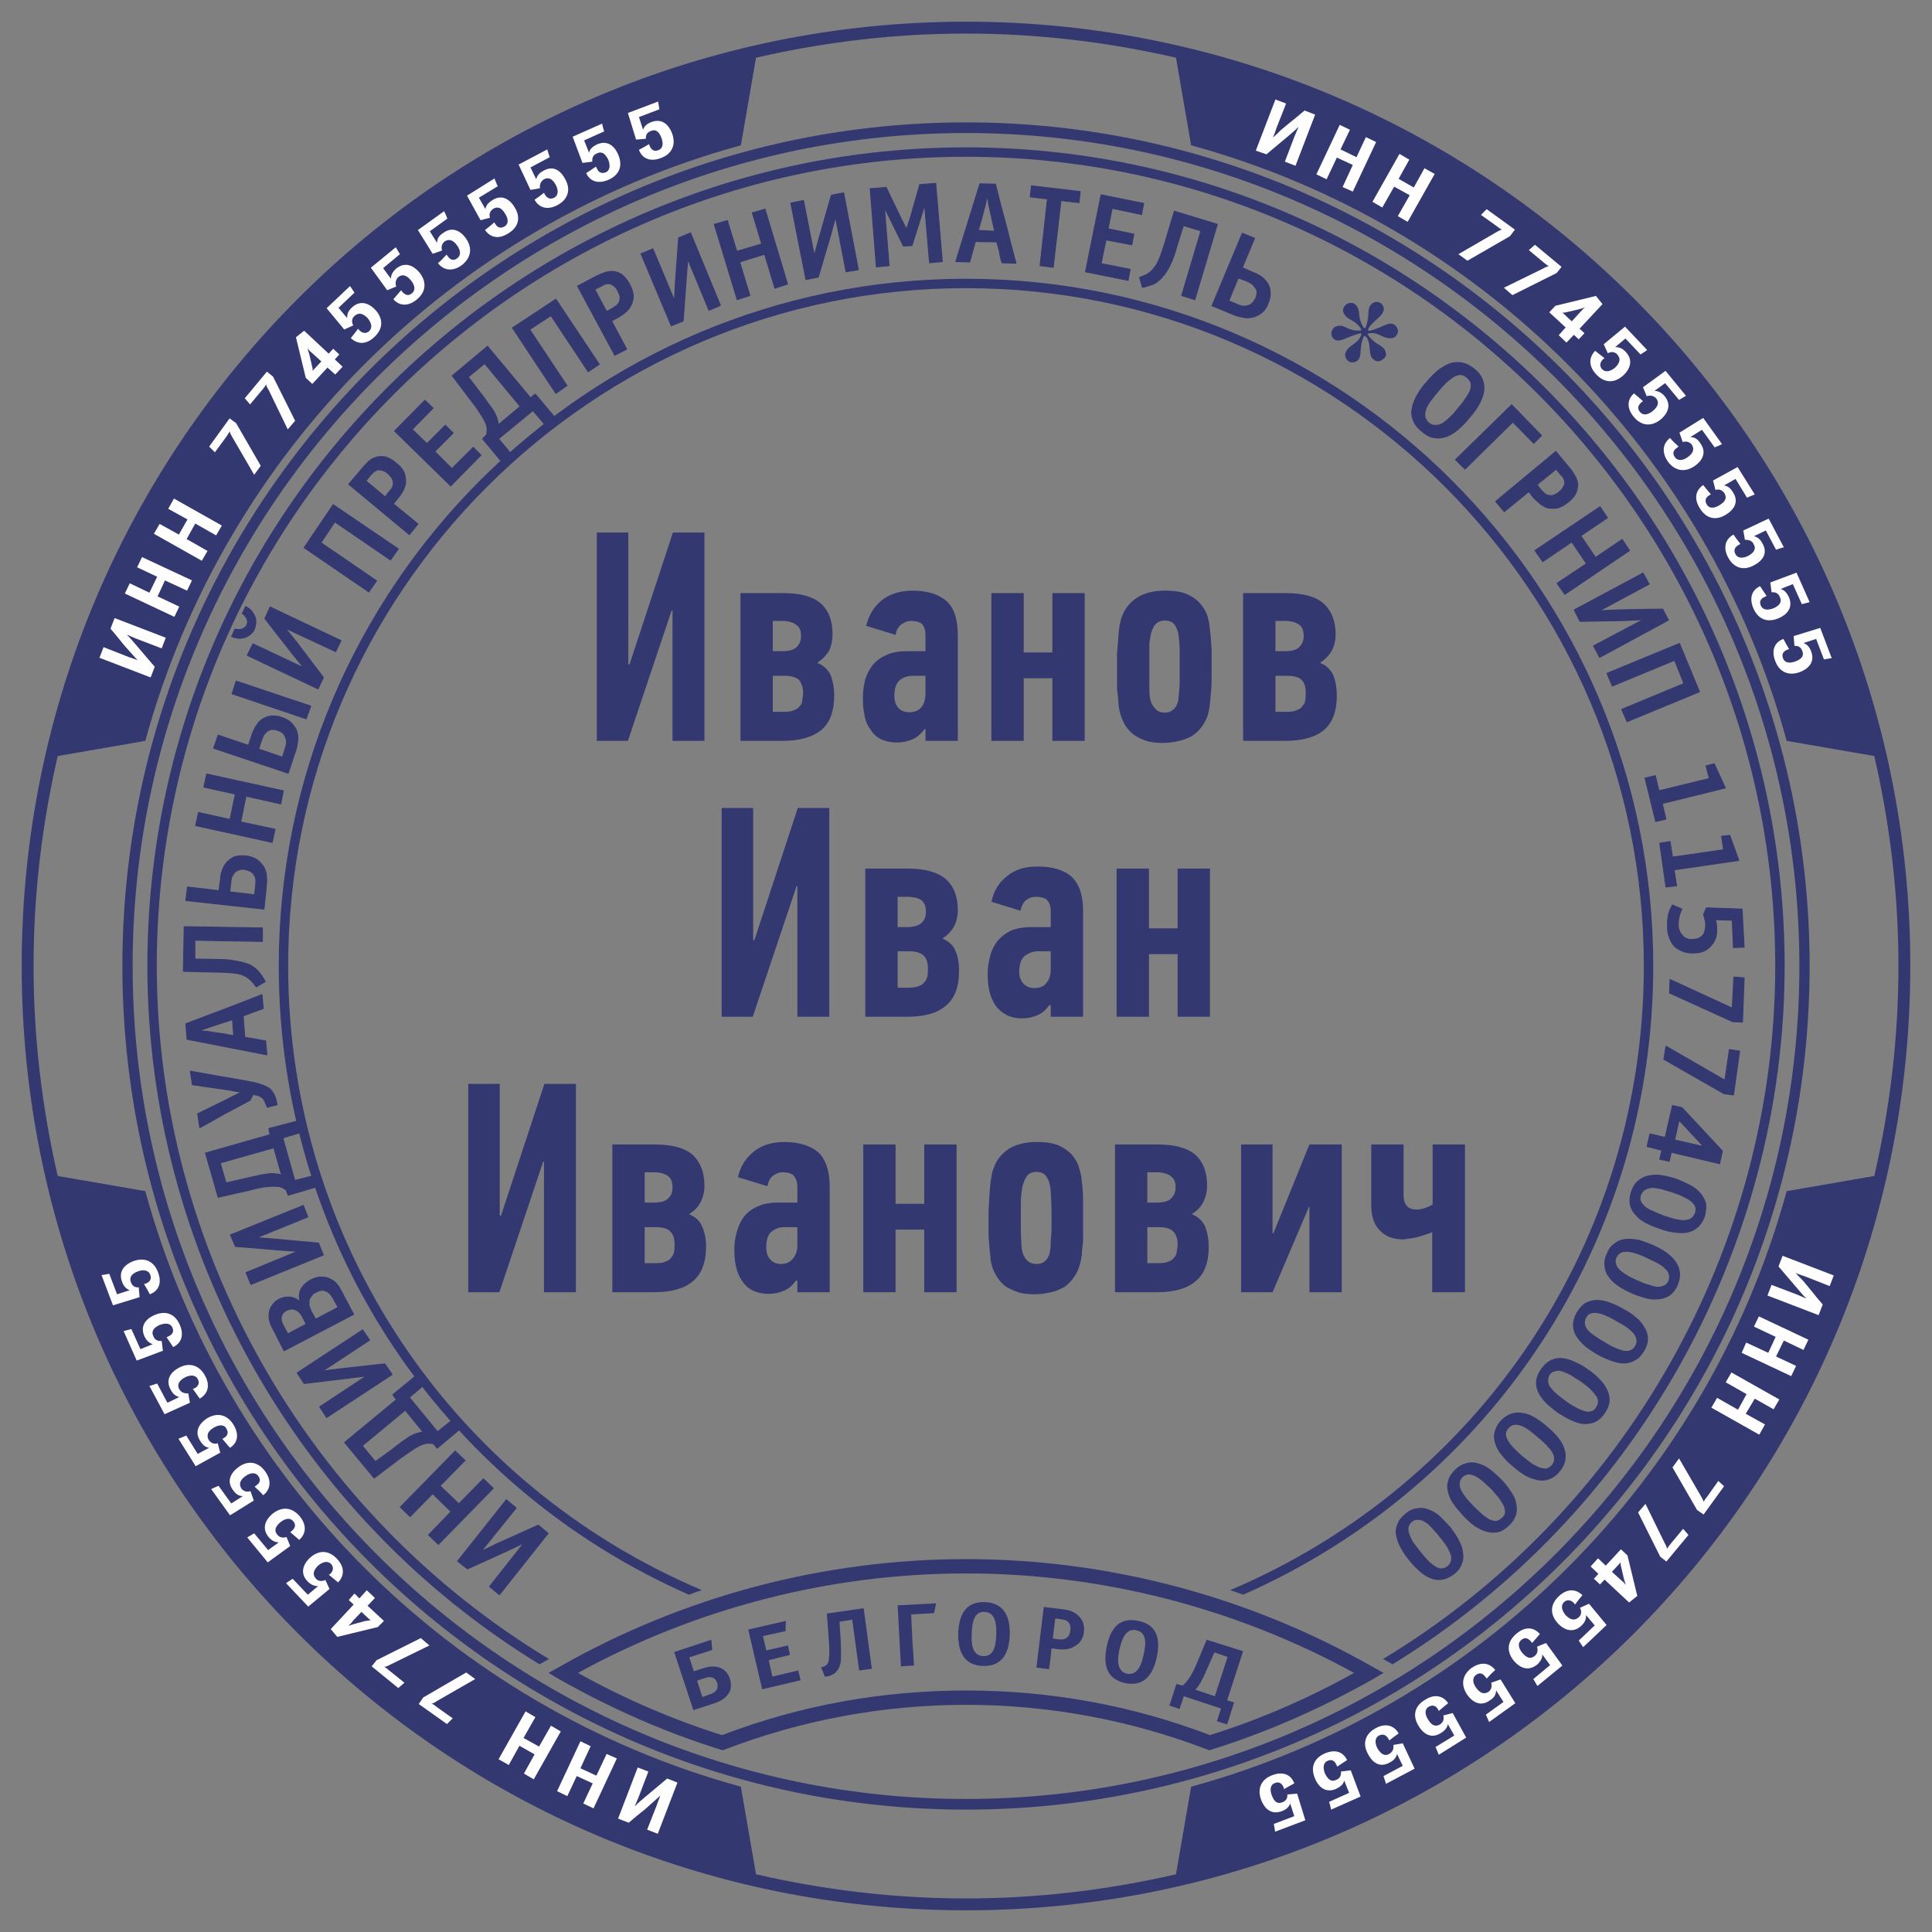 <?xml version="1.0" encoding="UTF-8"?>
<!DOCTYPE svg PUBLIC "-//W3C//DTD SVG 1.1//EN" "http://www.w3.org/Graphics/SVG/1.1/DTD/svg11.dtd">
<!-- Creator: CorelDRAW X7 -->
<svg xmlns="http://www.w3.org/2000/svg" xml:space="preserve" width="472px" height="472px" version="1.1" style="shape-rendering:geometricPrecision; text-rendering:geometricPrecision; image-rendering:optimizeQuality; fill-rule:evenodd; clip-rule:evenodd"
viewBox="0 0 4720 4720"
 xmlns:xlink="http://www.w3.org/1999/xlink">
 <rect x="0" y="0" width="4720" height="4720" fill="#808080" stroke="none"/>
 <defs>
  <style type="text/css">
   <![CDATA[
    .str0 {stroke:#343871;stroke-width:2.348;stroke-linecap:round;stroke-linejoin:round}
    .fil1 {fill:none}
    .fil2 {fill:#FEFEFE}
    .fil0 {fill:#343871}
   ]]>
  </style>
 </defs>
 <g id="Слой_x0020_1">
  <g id="_840937280">
   <path class="fil0" d="M2360 4130c205,0 405,36 596,109 121,-38 239,-89 352,-152 -290,-159 -617,-243 -948,-243 -331,0 -658,84 -948,243 113,63 231,114 352,152 191,-73 391,-109 596,-109zm595 146l-6 -2c-188,-72 -387,-109 -589,-109 -202,0 -401,37 -589,109l-6 2 -6 -2c-135,-42 -266,-100 -392,-171l-27 -16 27 -15c302,-172 645,-263 993,-263 348,0 691,91 993,263l27 15 -27 16c-126,71 -258,129 -392,171l-6 2z"/>
   <path class="fil0" d="M2910 4365l-37 214c-165,38 -336,59 -513,59 -177,0 -348,-21 -513,-59l-37 -214c-706,-193 -1262,-749 -1455,-1455l-214 -37c-38,-165 -59,-336 -59,-513 0,-177 21,-348 59,-513l214 -37c193,-706 749,-1262 1455,-1455l37 -214c165,-38 336,-59 513,-59 177,0 348,21 513,59l37 214c706,193 1262,749 1455,1455l214 37c38,165 59,336 59,513 0,177 -21,348 -59,513l-214 37c-193,706 -749,1262 -1455,1455zm-550 -4312c-1274,0 -2307,1033 -2307,2307 0,1274 1033,2307 2307,2307 1274,0 2307,-1033 2307,-2307 0,-1274 -1033,-2307 -2307,-2307z"/>
   <path class="fil0" d="M2360 4395c-1122,0 -2036,-913 -2036,-2035 0,-1122 914,-2035 2036,-2035 1122,0 2036,913 2036,2035 0,1122 -914,2035 -2036,2035zm0 -4096c-1137,0 -2061,924 -2061,2061 0,1137 924,2061 2061,2061 1137,0 2061,-924 2061,-2061 0,-1137 -924,-2061 -2061,-2061z"/>
   <polygon class="fil0 str0" points="1279,3771 1196,3876 1220,3896 1339,3746 1315,3726 1215,3771 1180,3788 1178,3787 1261,3684 1237,3664 1118,3814 1142,3833 1241,3788 1279,3770 "/>
   <polygon class="fil0 str0" points="1136,3568 1112,3545 978,3682 1002,3705 1057,3649 1102,3693 1047,3750 1071,3773 1205,3636 1181,3613 1121,3674 1075,3630 "/>
   <path class="fil0 str0" d="M885 3532l105 -87 44 54c-5,0 -10,1 -15,3 -5,1 -11,4 -17,7 -6,4 -12,8 -19,13 -8,6 -16,12 -26,20l-40 29 -32 -39zm115 -118l34 -29 -19 -23 -55 45c1,3 3,4 4,7 2,2 3,3 5,5l-127 105 72 87 62 -47c11,-8 21,-15 29,-20 8,-6 15,-10 22,-13 6,-3 11,-4 16,-5 5,0 11,0 16,1l9 11 55 -46 -19 -22 -35 28 -69 -84z"/>
   <polygon class="fil0 str0" points="893,3363 781,3437 798,3463 958,3358 940,3332 832,3344 793,3349 792,3347 903,3274 886,3249 726,3354 743,3380 851,3367 892,3362 "/>
   <path class="fil0" d="M732 3180c-7,-7 -15,-10 -24,-11 -9,-1 -18,1 -26,5 -7,4 -13,9 -16,14 -4,5 -7,11 -8,18 -1,6 -1,12 0,19 2,7 4,13 8,20l28 55 170 -89 -33 -62c-3,-6 -8,-12 -13,-17 -5,-4 -12,-8 -18,-10 -6,-2 -13,-2 -20,-2 -7,1 -15,4 -21,7 -11,6 -18,13 -23,21 -5,9 -6,20 -3,32l-1 0zm54 -28c4,0 8,1 12,3 3,1 7,4 9,7 3,4 6,7 8,12l11 20 -55 29 -11 -20c-2,-5 -4,-9 -5,-13 0,-5 0,-9 0,-13 1,-4 3,-8 6,-11 2,-4 6,-7 11,-9 5,-3 10,-4 14,-5l0 0zm-64 48c7,3 12,8 16,15l10 20 -45 24 -11 -21c-2,-3 -3,-6 -4,-9 -1,-3 -1,-7 -1,-10 1,-3 2,-6 3,-9 2,-3 5,-6 9,-8 9,-5 17,-5 23,-2l0 0z"/>
   <path class="fil1 str0" d="M732 3180c-7,-7 -15,-10 -24,-11 -9,-1 -18,1 -26,5 -7,4 -13,9 -16,14 -4,5 -7,11 -8,18 -1,6 -1,12 0,19 2,7 4,13 8,20l28 55 170 -89 -33 -62c-3,-6 -8,-12 -13,-17 -5,-4 -12,-8 -18,-10 -6,-2 -13,-2 -20,-2 -7,1 -15,4 -21,7 -11,6 -18,13 -23,21 -5,9 -6,20 -3,32l-1 0zm54 -28c4,0 8,1 12,3 3,1 7,4 9,7 3,4 6,7 8,12l11 20 -55 29 -11 -20c-2,-5 -4,-9 -5,-13 0,-5 0,-9 0,-13 1,-4 3,-8 6,-11 2,-4 6,-7 11,-9 5,-3 10,-4 14,-5l0 0zm-64 48c7,3 12,8 16,15l10 20 -45 24 -11 -21c-2,-3 -3,-6 -4,-9 -1,-3 -1,-7 -1,-10 0,-3 2,-6 3,-9 2,-3 5,-6 9,-8 9,-5 17,-5 23,-2l0 0z"/>
   <polygon class="fil0 str0" points="725,3058 601,3109 613,3138 790,3066 778,3037 669,3027 630,3024 629,3023 752,2973 741,2945 563,3017 575,3045 684,3054 725,3057 "/>
   <path class="fil0" d="M538 2841l131 -37 19 67c-5,-2 -10,-3 -15,-3 -5,-1 -11,-1 -18,0 -7,1 -15,2 -24,4 -8,2 -19,4 -31,7l-48 11 -14 -49zm153 -61l43 -13 -8 -28 -69 18c0,3 1,5 1,8 1,2 2,5 2,7l-158 45 31 108 75 -17c14,-4 26,-6 35,-8 10,-1 18,-2 25,-2 7,0 13,0 18,2 4,1 9,4 13,7l5 13 68 -20 -8 -27 -44 11 -29 -104z"/>
   <path class="fil1 str0" d="M538 2841l131 -37 19 67c-5,-2 -10,-3 -15,-3 -5,-1 -11,-1 -18,0 -7,1 -15,2 -24,4 -8,2 -19,4 -31,7l-48 11 -14 -49zm153 -61l43 -13 -8 -28 -69 18c0,0 1,8 1,8 0,0 2,7 2,7l-158 45 31 108 75 -17c14,-4 26,-6 35,-8 10,-1 18,-2 25,-2 7,0 13,0 18,2 4,1 9,4 13,7l5 13 68 -20 -8 -27 -44 11 -29 -104z"/>
   <path class="fil0" d="M560 2663l27 5 1 1 -46 23 -59 29 5 34c21,-11 41,-23 61,-34 21,-11 41,-22 62,-33l7 -14c1,0 2,0 3,0 1,0 2,1 3,1 4,0 8,2 11,3 3,2 6,4 8,6 2,3 4,6 5,9 2,4 3,8 5,12l24 -6c-2,-10 -4,-18 -7,-24 -3,-6 -7,-12 -12,-16 -6,-4 -13,-7 -22,-10 -8,-3 -20,-5 -34,-8 -23,-4 -46,-8 -69,-12 -22,-4 -45,-8 -68,-12l5 33 90 13z"/>
   <path class="fil1 str0" d="M560 2663l27 5 1 1 -46 23 -59 29 5 34c21,-11 41,-23 61,-34 21,-11 41,-22 62,-33l7 -14c0,0 3,0 3,0 0,0 3,1 3,1 4,0 8,2 11,3 3,2 6,4 8,6 2,3 4,6 5,9 2,4 3,8 5,12l24 -6c-2,-10 -4,-18 -7,-24 -3,-6 -7,-12 -12,-16 -6,-4 -13,-7 -22,-10 -8,-3 -20,-5 -34,-8 -23,-4 -46,-8 -69,-12 -22,-4 -45,-8 -68,-12l5 33 90 13z"/>
   <path class="fil0 str0" d="M640 2430c-31,12 -62,24 -93,36 -31,12 -62,23 -93,35l3 38 195 38 -3 -34 -51 -9 -4 -52c8,-3 16,-6 24,-9 8,-3 17,-6 25,-9l-3 -34zm-151 87c6,-2 12,-4 18,-6 6,-2 12,-4 18,-6l43 -14 3 39c-7,-1 -15,-2 -22,-4 -8,-1 -15,-2 -23,-3 -6,-1 -12,-2 -18,-3 -6,-1 -13,-1 -19,-2l0 -1z"/>
   <path class="fil0 str0" d="M476 2297l165 3 0 -33 -191 -3 -2 109 83 2c16,0 29,1 39,2 10,1 19,3 25,6 7,3 12,7 17,11 5,5 9,10 14,17l22 -13c-5,-9 -10,-17 -16,-24 -6,-7 -13,-12 -22,-17 -10,-4 -21,-7 -34,-9 -13,-3 -29,-4 -47,-4l-53 -1 0 -46z"/>
   <path class="fil0" d="M454 2200l191 21 6 -60c1,-6 1,-12 0,-20 0,-7 -3,-15 -6,-22 -4,-6 -9,-12 -16,-18 -7,-5 -16,-8 -28,-10 -12,-1 -22,0 -30,3 -7,4 -13,8 -18,14 -5,6 -8,12 -10,19 -3,7 -4,14 -4,19l-4 30 -77 -9 -4 33zm168 -14l-61 -7 3 -23c0,-4 1,-9 2,-13 2,-4 4,-7 6,-10 3,-4 6,-6 10,-7 4,-2 10,-3 15,-2 6,1 11,3 15,5 4,2 7,5 9,9 2,3 3,7 4,11 0,3 1,7 0,10l-3 27z"/>
   <path class="fil1 str0" d="M454 2200l191 21 6 -60c0,-6 1,-12 0,-20 0,-7 -3,-15 -6,-22 -4,-6 -9,-12 -16,-18 -7,-5 -16,-8 -28,-10 -12,-1 -22,0 -30,3 -7,4 -13,8 -18,14 -5,6 -8,12 -10,19 -3,7 -4,14 -4,19l-4 30 -77 -9 -4 33zm168 -14l-61 -7 3 -23c0,-4 1,-9 2,-13 2,-4 4,-7 6,-10 3,-4 6,-6 10,-7 4,-2 10,-3 15,-2 6,1 11,3 15,5 4,2 7,5 9,9 2,3 4,7 4,11 0,3 0,7 0,10l-3 27z"/>
   <polygon class="fil0 str0" points="686,1964 692,1932 505,1891 498,1923 575,1940 562,2002 485,1985 478,2017 665,2058 672,2026 588,2008 601,1945 "/>
   <path class="fil0" d="M522 1828l182 61 19 -57c2,-6 3,-12 4,-20 1,-7 1,-15 -1,-22 -2,-8 -6,-15 -12,-21 -5,-7 -14,-12 -25,-16 -11,-4 -21,-5 -30,-3 -8,1 -15,5 -21,9 -6,5 -10,11 -14,17 -3,6 -6,12 -8,18l-9 27 -74 -25 -11 32zm168 22l-58 -20 7 -22c2,-4 3,-8 5,-12 2,-3 5,-6 8,-9 3,-2 7,-4 11,-5 5,0 10,0 15,2 6,2 11,5 14,8 3,3 5,7 6,11 2,3 2,7 2,11 0,4 -1,7 -2,11l-8 25zm58 -94l11 -31 -182 -61 -10 31 181 61z"/>
   <path class="fil1 str0" d="M522 1828l182 61 19 -57c2,-6 3,-12 4,-20 1,-7 1,-15 -1,-22 -2,-8 -6,-15 -12,-21 -5,-7 -14,-12 -25,-16 -11,-4 -21,-5 -30,-3 -8,1 -15,5 -21,9 -6,5 -10,11 -14,17 -3,6 -6,12 -8,18l-9 27 -74 -25 -11 32zm168 22l-58 -20 7 -22c2,-4 3,-8 5,-12 2,-3 5,-6 8,-9 3,-2 7,-4 11,-5 5,0 10,0 15,2 6,2 11,5 14,8 3,3 5,7 6,11 2,3 2,7 2,11 0,4 -1,7 -2,11l-8 25zm58 -94l11 -31 -182 -61 -10 31 181 61z"/>
   <path class="fil0" d="M598 1533c-2,2 -5,3 -7,4 -3,1 -6,1 -9,1 -2,0 -5,0 -8,-1l-8 18c4,2 9,3 14,4 5,1 10,0 16,-1 5,-1 10,-4 14,-7 5,-4 9,-8 12,-15 2,-6 4,-12 3,-17 0,-6 -1,-11 -4,-16 -2,-5 -5,-9 -9,-13 -3,-3 -7,-6 -12,-8l-8 17c2,1 5,3 6,5 2,3 4,5 5,7 1,3 1,5 2,8 0,3 -1,6 -2,8 -1,3 -3,5 -5,6l0 0zm141 97l-121 -57 -14 28 173 82 13 -28 -66 -87 -25 -31 1 -1 120 56 13 -27 -173 -82 -13 28 67 86 26 32 -1 1z"/>
   <path class="fil1 str0" d="M598 1533c-2,2 -5,3 -7,4 -3,1 -9,1 -9,1 0,0 -5,0 -8,-1l-8 18c4,2 9,3 14,4 5,1 10,0 16,-1 5,-1 10,-4 14,-7 5,-4 9,-8 12,-15 2,-6 3,-12 3,-17 0,-6 -1,-11 -4,-16 -2,-5 -5,-9 -9,-13 -3,-3 -7,-6 -12,-8l-8 17c2,1 5,3 6,5 2,3 4,5 5,7 1,3 2,8 2,8 0,0 -1,6 -2,8 -1,3 -3,5 -5,6l0 0zm141 97l-121 -57 -14 28 173 82 13 -28 -66 -87 -25 -31 1 -1 120 56 13 -27 -173 -82 -13 28 67 86 26 32 -1 1z"/>
   <polygon class="fil0 str0" points="954,1368 973,1341 814,1233 743,1338 901,1446 920,1419 784,1326 818,1275 "/>
   <path class="fil0" d="M972 1217c5,-5 9,-12 13,-19 3,-6 5,-14 6,-21 0,-8 -1,-15 -4,-23 -4,-8 -10,-16 -20,-23 -10,-9 -19,-13 -27,-15 -8,-1 -16,-1 -23,2 -7,2 -13,6 -18,11 -5,5 -9,9 -13,14l-34 40 148 123 21 -26 -60 -49 11 -14zm-67 -56c3,-3 5,-5 8,-8 3,-2 6,-4 9,-5 3,-1 7,0 11,1 5,1 9,3 14,7 5,5 9,9 11,13 2,4 3,8 3,12 0,4 -1,7 -3,11 -2,3 -5,7 -8,10l-9 12 -47 -39 11 -14z"/>
   <path class="fil1 str0" d="M972 1217c5,-5 9,-12 13,-19 3,-6 6,-14 6,-21 0,-8 -1,-15 -4,-23 -4,-8 -10,-16 -20,-23 -10,-9 -19,-13 -27,-15 -8,-1 -16,-1 -23,2 -7,2 -13,6 -18,11 -5,5 -9,9 -13,14l-34 40 148 123 21 -26 -60 -49 11 -14zm-67 -56c3,-3 5,-5 8,-8 3,-2 6,-4 9,-5 3,-1 7,0 11,1 5,1 9,3 14,7 5,5 9,9 11,13 2,4 3,8 3,12 0,4 -1,7 -3,11 -2,3 -5,7 -8,10l-9 12 -47 -39 11 -14z"/>
   <polygon class="fil0 str0" points="1101,1187 1175,1112 1156,1093 1104,1145 1062,1103 1107,1058 1088,1039 1043,1084 1007,1049 1058,997 1038,978 964,1053 "/>
   <path class="fil0" d="M1184 888l87 105 -54 45c0,-6 -1,-11 -3,-16 -1,-5 -4,-10 -7,-16 -4,-6 -8,-13 -14,-20 -5,-7 -11,-16 -19,-26l-30 -39 40 -33zm118 115l29 34 23 -19 -46 -55c-2,1 -4,3 -6,4 -2,2 -4,4 -6,5l-105 -126 -86 72 46 61c9,11 16,21 21,29 6,9 10,16 13,22 3,6 4,12 5,17 0,5 0,10 -1,15l-10 10 45 54 23 -19 -29 -35 84 -69z"/>
   <path class="fil1 str0" d="M1184 888l87 105 -54 45c0,-6 -1,-11 -3,-16 -1,-5 -4,-10 -7,-16 -4,-6 -8,-13 -14,-20 -5,-7 -11,-16 -19,-26l-30 -39 40 -33zm118 115l29 34 23 -19 -46 -55c-2,1 -4,3 -6,4 -2,2 -4,4 -6,5l-105 -126 -86 72 46 61c9,11 16,21 21,29 6,9 10,16 13,22 3,6 5,12 5,17 0,5 0,10 -1,15l-10 10 45 54 23 -19 -29 -35 84 -69z"/>
   <polygon class="fil0 str0" points="1437,908 1464,890 1358,731 1252,801 1358,961 1385,942 1294,805 1346,771 "/>
   <path class="fil0" d="M1509 776c7,-4 13,-8 19,-13 6,-5 11,-11 14,-18 3,-6 5,-14 5,-22 -1,-9 -4,-19 -9,-29 -7,-12 -13,-19 -20,-24 -7,-4 -15,-7 -22,-7 -7,0 -14,1 -21,4 -6,2 -12,5 -17,7l-47 25 91 169 29 -15 -37 -69 15 -8zm-40 -77c3,-2 6,-3 10,-5 3,-1 6,-1 10,-1 3,1 7,2 10,5 4,2 7,6 10,12 3,6 5,12 6,16 0,5 -1,9 -2,12 -2,4 -4,6 -7,9 -4,2 -7,5 -11,7l-13 7 -29 -54 16 -8z"/>
   <path class="fil1 str0" d="M1509 776c7,-4 13,-8 19,-13 6,-5 11,-11 14,-18 3,-6 5,-14 5,-22 0,-9 -4,-19 -9,-29 -7,-12 -13,-19 -20,-24 -7,-4 -15,-7 -22,-7 -7,0 -14,1 -21,4 -6,2 -12,5 -17,7l-47 25 91 169 29 -15 -37 -69 15 -8zm-40 -77c3,-2 6,-3 10,-5 3,-1 6,-1 10,-1 3,1 7,2 10,5 4,2 7,6 10,12 3,6 6,12 6,16 0,5 -1,9 -2,12 -2,4 -4,6 -7,9 -4,2 -7,5 -11,7l-13 7 -29 -54 16 -8z"/>
   <polygon class="fil0 str0" points="1647,732 1595,608 1566,620 1640,796 1669,784 1677,675 1680,636 1681,635 1732,758 1760,746 1687,569 1658,581 1650,690 1648,731 "/>
   <polygon class="fil0 str0" points="1893,704 1924,694 1869,511 1838,520 1861,596 1800,614 1777,539 1745,548 1801,732 1832,722 1807,640 1868,621 "/>
   <polygon class="fil0 str0" points="1989,622 1963,490 1932,496 1969,683 1999,677 2030,572 2040,535 2042,534 2067,664 2097,659 2061,471 2031,477 2001,582 1990,622 "/>
   <polygon class="fil0 str0" points="2214,559 2202,535 2165,458 2126,461 2141,652 2172,649 2161,510 2162,510 2172,530 2207,601 2228,600 2252,524 2258,503 2259,502 2271,642 2302,639 2286,448 2247,451 2224,532 2215,559 "/>
   <path class="fil0 str0" d="M2482 643c-9,-33 -17,-65 -25,-97 -9,-32 -17,-64 -25,-96l-38 -1 -59 190 34 1 14 -50 52 1c3,9 5,17 7,25 1,9 3,17 6,26l34 1zm-69 -160c1,6 2,12 3,19 1,6 3,12 4,18l10 45 -40 -2c2,-7 4,-14 6,-21 2,-8 4,-15 6,-22 2,-7 3,-13 5,-19 1,-6 3,-12 4,-18l2 0z"/>
   <polygon class="fil0 str0" points="2592,490 2636,495 2639,468 2520,454 2517,481 2559,486 2541,649 2573,653 "/>
   <polygon class="fil0 str0" points="2652,664 2756,685 2761,658 2690,644 2702,586 2765,598 2770,572 2707,559 2717,509 2789,524 2794,497 2690,476 "/>
   <path class="fil0 str0" d="M2934 564l-47 158 32 10 55 -184 -105 -32 -24 80c-5,15 -9,28 -13,37 -4,9 -8,17 -13,22 -4,6 -9,10 -15,14 -5,3 -12,6 -20,9l7 24c10,-2 19,-5 27,-8 8,-4 16,-10 22,-18 7,-7 13,-17 19,-29 6,-12 11,-27 16,-45l16 -51 43 13z"/>
   <path class="fil0" d="M3035 570l-74 177 56 23c6,2 12,4 20,5 7,2 15,2 22,0 8,-1 15,-5 22,-10 7,-5 13,-13 17,-24 5,-11 6,-21 5,-30 -1,-8 -3,-15 -8,-21 -4,-6 -9,-11 -15,-15 -6,-4 -12,-7 -18,-9l-27 -12 30 -72 -30 -12zm-33 165l23 -56 22 8c3,2 7,4 11,6 4,3 6,6 8,9 3,3 4,7 5,11 0,5 -1,10 -3,15 -3,6 -6,10 -9,13 -3,3 -7,5 -11,6 -4,1 -8,1 -11,1 -4,-1 -8,-1 -11,-3l-24 -10z"/>
   <path class="fil1 str0" d="M3035 570l-74 177 56 23c6,2 12,4 20,5 7,2 15,2 22,0 8,-1 15,-5 22,-10 7,-5 13,-13 17,-24 5,-11 6,-21 5,-30 -1,-8 -3,-15 -8,-21 -4,-6 -9,-11 -15,-15 -6,-4 -12,-7 -18,-9l-27 -12 30 -72 -30 -12zm-33 165l23 -56 22 8c3,2 7,4 11,6 4,3 6,6 8,9 3,3 5,7 5,11 0,5 -1,10 -3,15 -3,6 -6,10 -9,13 -3,3 -7,5 -11,6 -4,1 -8,1 -11,1 -4,-1 -8,-1 -11,-3l-24 -10z"/>
   <path class="fil0 str0" d="M3502 1069c10,2 20,1 30,-2 9,-3 19,-9 29,-17 9,-8 19,-17 28,-29 10,-11 18,-22 24,-33 6,-11 10,-22 12,-32 1,-10 0,-19 -3,-28 -4,-10 -10,-18 -20,-26 -10,-8 -19,-13 -29,-15 -9,-2 -19,-2 -29,1 -9,3 -19,9 -29,16 -10,8 -20,18 -29,29 -10,11 -18,22 -24,33 -6,11 -10,21 -12,32 -2,10 -1,20 3,29 3,9 10,18 20,26 10,9 19,14 29,16l0 0zm92 -132c1,6 0,12 -2,18 -3,6 -7,13 -12,20 -5,8 -11,15 -18,23 -7,9 -13,16 -20,22 -6,7 -13,11 -18,15 -6,3 -12,5 -18,4 -5,1 -11,-2 -16,-6 -5,-5 -8,-10 -9,-15 -1,-5 0,-11 2,-18 2,-6 6,-13 11,-20 5,-7 12,-15 19,-24 7,-8 13,-15 19,-21 7,-6 13,-11 19,-15 6,-3 11,-5 17,-5 6,0 11,3 16,7 6,5 9,10 10,15l0 0z"/>
   <polygon class="fil0 str0" points="3556,1123 3579,1146 3696,1031 3747,1083 3766,1064 3693,989 "/>
   <path class="fil0" d="M3745 1214c5,6 11,11 17,16 6,5 13,9 20,11 7,1 15,1 23,0 8,-2 17,-7 27,-15 10,-8 16,-16 19,-24 3,-8 4,-16 3,-23 -2,-7 -4,-14 -8,-19 -4,-6 -7,-12 -11,-16l-34 -41 -147 122 21 25 60 -49 10 13zm68 -54c3,2 5,5 7,8 1,4 2,7 3,10 0,4 -1,7 -3,11 -2,4 -5,8 -10,12 -5,5 -10,7 -15,9 -4,1 -8,1 -12,0 -3,0 -7,-2 -10,-5 -3,-3 -6,-6 -9,-9l-9 -12 47 -38 11 14z"/>
   <path class="fil1 str0" d="M3745 1214c5,6 11,11 17,16 6,5 13,9 20,11 7,1 15,1 23,0 8,-2 17,-7 27,-15 10,-8 16,-16 19,-24 3,-8 4,-16 3,-23 -2,-7 -4,-14 -8,-19 -4,-6 -7,-12 -11,-16l-34 -41 -147 122 21 25 60 -49 10 13zm68 -54c3,2 5,5 7,8 1,4 3,7 3,10 0,4 -1,7 -3,11 -2,4 -5,8 -10,12 -5,5 -10,7 -15,9 -4,1 -8,1 -12,0 -3,0 -7,-2 -10,-5 -3,-3 -6,-6 -9,-9l-9 -12 47 -38 11 14z"/>
   <polygon class="fil0 str0" points="3804,1425 3823,1452 3981,1345 3963,1318 3898,1362 3862,1309 3927,1265 3909,1238 3750,1345 3769,1372 3840,1324 3876,1377 "/>
   <polygon class="fil0 str0" points="3910,1491 4029,1427 4014,1400 3846,1490 3860,1518 3970,1516 4009,1514 4010,1516 3893,1578 3908,1606 4076,1515 4062,1488 3952,1490 3911,1492 "/>
   <polygon class="fil0 str0" points="3962,1733 3975,1763 4152,1690 4103,1572 3926,1645 3939,1676 4091,1613 4114,1670 "/>
   <polygon class="fil0 str0" points="4044,1895 4019,1901 4045,2007 4070,2001 4061,1963 4215,1925 4188,1866 4168,1871 4176,1902 4053,1932 "/>
   <polygon class="fil0 str0" points="4080,2056 4055,2060 4070,2167 4096,2164 4090,2125 4248,2102 4226,2041 4206,2043 4211,2076 4086,2094 "/>
   <path class="fil0" d="M4164 2323c7,-4 13,-8 17,-14 5,-5 8,-11 11,-19 2,-7 2,-15 2,-24 0,-4 -1,-8 -1,-11 -1,-3 -2,-6 -3,-8l42 1 3 67 26 -1 -5 -93 -87 -3 -7 16c1,4 2,8 3,12 2,4 2,8 2,13 1,11 -2,20 -7,26 -5,6 -13,10 -24,10 -6,1 -11,0 -16,-2 -4,-2 -8,-4 -10,-8 -3,-3 -6,-7 -7,-11 -2,-4 -3,-9 -3,-13 0,-13 2,-27 9,-40l-23 -10c-4,7 -8,15 -10,24 -2,9 -3,20 -2,32 0,9 2,17 5,25 3,8 7,14 12,20 6,5 12,9 20,12 8,3 18,5 29,4 9,0 17,-2 24,-5l0 0z"/>
   <path class="fil1 str0" d="M4164 2323c7,-4 13,-8 17,-14 5,-5 8,-11 11,-19 2,-7 2,-15 2,-24 0,-4 -1,-8 -1,-11 0,-3 -2,-6 -3,-8l42 1 3 67 26 -1 -5 -93 -87 -3 -7 16c1,4 2,8 3,12 2,4 2,8 2,13 0,11 -2,20 -7,26 -5,6 -13,10 -24,10 -6,1 -11,0 -16,-2 -4,-2 -8,-4 -10,-8 -3,-3 -6,-7 -7,-11 -2,-4 -3,-9 -3,-13 0,-13 2,-27 9,-40l-23 -10c-4,7 -8,15 -10,24 -2,9 -2,20 -2,32 0,9 2,17 5,25 3,8 7,14 12,20 6,5 12,9 20,12 8,3 18,5 29,4 9,0 17,-2 24,-5l0 0z"/>
   <polygon class="fil0 str0" points="4080,2393 4079,2426 4233,2496 4257,2497 4261,2389 4236,2387 4232,2463 "/>
   <polygon class="fil0 str0" points="4070,2556 4065,2588 4212,2672 4235,2675 4250,2568 4225,2564 4214,2639 "/>
   <path class="fil0" d="M4055 2832l23 5 5 -22 118 28 7 -31 -99 -106 -23 -5 -18 78 -37 -9 -7 31 36 9 -5 22zm36 -47l11 -48c10,10 20,21 30,32 10,10 19,21 30,32 0,0 0,0 -1,0 0,0 0,0 0,0l-70 -16z"/>
   <path class="fil1 str0" d="M4055 2832l23 5 5 -22 118 28 7 -31 -99 -106 -23 -5 -18 78 -37 -9 -7 31 36 9 -5 22zm36 -47l11 -48c10,10 20,21 30,32 10,10 19,21 30,32 0,0 -1,0 -1,0 0,0 0,0 0,0l-70 -16z"/>
   <path class="fil0 str0" d="M3983 2943c2,9 6,17 13,24 6,8 14,14 25,20 10,5 21,10 34,14 13,5 25,8 36,9 12,2 22,2 32,0 9,-2 17,-6 24,-12 7,-6 13,-15 17,-26 3,-12 4,-22 3,-31 -2,-9 -7,-17 -13,-25 -6,-7 -14,-14 -25,-20 -10,-5 -21,-10 -33,-15 -13,-4 -25,-7 -37,-9 -11,-2 -22,-1 -32,1 -9,2 -17,6 -24,12 -8,6 -13,15 -17,26 -4,12 -5,23 -3,32l0 0zm148 35c-4,2 -10,4 -17,4 -6,0 -14,-1 -22,-3 -9,-2 -17,-5 -27,-8 -10,-4 -18,-7 -26,-11 -8,-3 -15,-7 -20,-11 -5,-4 -9,-9 -11,-14 -2,-5 -2,-10 0,-16 3,-6 6,-11 11,-13 4,-3 10,-4 16,-5 7,0 14,1 23,3 8,2 17,5 27,8 9,3 18,6 26,10 8,4 14,7 19,11 6,4 10,9 12,14 2,5 2,11 0,17 -3,6 -6,11 -11,14l0 0z"/>
   <path class="fil0 str0" d="M3921 3093c1,10 4,18 10,26 5,8 13,15 23,22 9,6 20,12 33,18 12,5 24,9 35,12 11,3 22,3 31,2 10,-1 18,-4 26,-9 8,-6 14,-14 19,-25 4,-11 6,-20 5,-30 -1,-9 -4,-18 -10,-26 -5,-8 -13,-15 -22,-22 -10,-7 -21,-13 -32,-18 -13,-5 -25,-10 -36,-13 -11,-2 -22,-3 -32,-2 -9,1 -18,4 -25,10 -8,5 -15,13 -19,24 -6,12 -7,22 -6,31l0 0zm144 49c-5,2 -11,3 -17,3 -7,-1 -14,-3 -22,-6 -9,-2 -17,-6 -26,-10 -10,-4 -18,-8 -26,-13 -7,-4 -13,-9 -18,-13 -5,-5 -8,-10 -9,-15 -2,-5 -1,-10 1,-16 3,-6 7,-10 11,-12 5,-3 11,-3 18,-3 6,1 13,2 22,5 8,3 17,6 26,11 9,4 17,8 25,12 7,4 13,8 18,13 5,5 9,9 10,15 2,5 1,11 -1,17 -3,6 -7,10 -12,12l0 0z"/>
   <path class="fil0" d="M3844 3237c0,10 3,19 8,27 5,8 12,16 21,24 9,7 19,14 31,21 11,6 23,11 34,15 11,4 21,6 31,6 9,-1 18,-3 26,-8 8,-4 15,-12 21,-22 6,-10 9,-20 9,-29 0,-10 -3,-19 -8,-27 -5,-9 -11,-17 -20,-24 -9,-8 -19,-15 -31,-21 -11,-7 -23,-12 -34,-16 -11,-4 -21,-6 -31,-6 -10,0 -19,3 -27,7 -8,5 -15,13 -21,23 -6,11 -9,21 -9,30l0 0zm139 63c-5,2 -11,2 -17,1 -7,-2 -14,-4 -22,-8 -8,-3 -16,-8 -24,-13 -9,-5 -17,-10 -24,-15 -8,-5 -13,-10 -18,-15 -4,-5 -6,-10 -7,-15 -1,-5 0,-11 3,-16 3,-6 7,-10 12,-11 5,-2 11,-2 17,-1 7,1 14,3 22,7 8,3 16,8 25,13 9,5 16,9 24,14 7,5 12,10 17,15 4,5 7,10 8,16 1,5 0,11 -3,16 -3,6 -7,10 -13,12l0 0z"/>
   <path class="fil1 str0" d="M3844 3237c0,10 3,19 8,27 5,8 12,16 21,24 9,7 19,14 31,21 11,6 23,11 34,15 11,4 21,6 31,6 9,-1 18,-3 26,-8 8,-4 15,-12 21,-22 6,-10 9,-20 9,-29 0,-10 -3,-19 -8,-27 -5,-9 -11,-17 -20,-24 -9,-8 -19,-15 -31,-21 -11,-7 -23,-12 -34,-16 -11,-4 -21,-6 -31,-6 -10,0 -19,3 -27,7 -8,5 -15,13 -21,23 -6,11 -9,21 -9,30l0 0zm139 63c-5,2 -11,2 -17,1 -7,-2 -14,-4 -22,-8 -8,-3 -16,-8 -24,-13 -9,-5 -17,-10 -24,-15 -8,-5 -13,-10 -18,-15 -4,-5 -6,-10 -7,-15 -1,-5 0,-11 3,-16 3,-6 7,-10 12,-11 5,-2 11,-2 17,-1 7,1 14,3 22,7 8,3 16,8 25,13 9,5 16,9 24,14 7,5 12,10 17,15 4,5 7,10 8,16 1,5 0,11 -3,16 -3,6 -7,10 -13,12l0 0z"/>
   <path class="fil0" d="M3754 3374c-1,9 1,18 5,27 4,9 11,18 19,26 8,8 18,16 29,24 11,7 21,13 32,18 11,5 21,8 30,9 10,0 19,-1 28,-5 8,-4 16,-11 22,-20 7,-10 11,-19 12,-29 1,-9 -1,-18 -5,-27 -4,-9 -10,-18 -18,-26 -8,-9 -18,-17 -28,-24 -11,-8 -22,-14 -33,-19 -10,-5 -21,-8 -31,-9 -9,-1 -18,1 -27,5 -8,4 -16,11 -23,21 -7,10 -11,20 -12,29l0 0zm133 75c-5,2 -11,1 -18,-1 -6,-2 -13,-5 -20,-9 -8,-4 -16,-9 -24,-15 -8,-6 -16,-12 -22,-17 -7,-6 -12,-12 -16,-17 -4,-5 -6,-11 -6,-16 -1,-5 1,-10 4,-16 4,-5 8,-8 14,-9 5,-2 11,-2 17,0 6,2 13,5 21,9 7,5 15,10 24,15 8,6 15,11 22,17 6,6 11,11 15,17 5,5 7,10 7,16 1,5 -1,11 -5,16 -3,6 -8,9 -13,10l0 0z"/>
   <path class="fil1 str0" d="M3754 3374c-1,9 1,18 5,27 4,9 11,18 19,26 8,8 18,16 29,24 11,7 21,13 32,18 11,5 21,8 30,9 10,0 19,-1 28,-5 8,-4 16,-11 22,-20 7,-10 11,-19 12,-29 1,-9 -1,-18 -5,-27 -4,-9 -10,-18 -18,-26 -8,-9 -18,-17 -28,-24 -11,-8 -22,-14 -33,-19 -10,-5 -21,-8 -31,-9 -9,-1 -18,1 -27,5 -8,4 -16,11 -23,21 -7,10 -11,20 -12,29l0 0zm133 75c-5,2 -11,1 -18,-1 -6,-2 -13,-5 -20,-9 -8,-4 -16,-9 -24,-15 -8,-6 -16,-12 -22,-17 -7,-6 -12,-12 -16,-17 -4,-5 -6,-11 -6,-16 0,-5 1,-10 4,-16 4,-5 8,-8 14,-9 5,-2 11,-2 17,0 6,2 13,5 21,9 7,5 15,10 24,15 8,6 15,11 22,17 6,6 11,11 15,17 5,5 7,10 7,16 0,5 -1,11 -5,16 -3,6 -8,9 -13,10l0 0z"/>
   <path class="fil0" d="M3652 3501c-2,9 -1,18 3,28 3,9 8,18 16,27 7,9 16,18 26,26 10,9 20,16 30,22 11,6 20,9 30,11 9,2 19,1 27,-2 9,-3 18,-9 25,-18 8,-9 12,-18 14,-27 2,-10 1,-19 -2,-28 -3,-10 -8,-19 -16,-28 -7,-9 -16,-18 -26,-26 -10,-9 -20,-16 -30,-22 -10,-6 -20,-10 -30,-11 -9,-2 -19,-1 -27,2 -9,3 -18,9 -26,18 -8,9 -12,19 -14,28l0 0zm125 88c-5,0 -11,-1 -17,-3 -6,-3 -13,-6 -20,-11 -7,-5 -14,-11 -22,-17 -8,-7 -15,-14 -21,-20 -6,-6 -10,-12 -14,-18 -3,-6 -5,-11 -5,-16 0,-6 2,-11 7,-16 4,-4 8,-7 14,-8 5,-1 11,0 17,2 6,2 13,6 20,11 7,5 14,11 22,18 8,6 14,12 20,18 6,6 11,12 15,18 3,6 5,11 5,17 0,6 -2,11 -6,16 -5,5 -10,8 -15,9l0 0z"/>
   <path class="fil1 str0" d="M3652 3501c-2,9 -1,18 3,28 3,9 8,18 16,27 7,9 16,18 26,26 10,9 20,16 30,22 11,6 20,9 30,11 9,2 19,1 27,-2 9,-3 18,-9 25,-18 8,-9 12,-18 14,-27 2,-10 1,-19 -2,-28 -3,-10 -8,-19 -16,-28 -7,-9 -16,-18 -26,-26 -10,-9 -20,-16 -30,-22 -10,-6 -20,-10 -30,-11 -9,-2 -19,-1 -27,2 -9,3 -18,9 -26,18 -8,9 -12,19 -14,28l0 0zm125 88c-5,0 -11,-1 -17,-3 -6,-3 -13,-6 -20,-11 -7,-5 -14,-11 -22,-17 -8,-7 -15,-14 -21,-20 -6,-6 -10,-12 -14,-18 -3,-6 -5,-11 -5,-16 0,-6 2,-11 7,-16 4,-4 8,-7 14,-8 5,-1 11,0 17,2 6,2 13,6 20,11 7,5 14,11 22,18 8,6 14,12 20,18 6,6 11,12 15,18 3,6 5,11 5,17 0,6 -2,11 -6,16 -5,5 -10,8 -15,9l0 0z"/>
   <path class="fil0" d="M3539 3618c-3,9 -3,18 0,28 2,9 6,19 13,28 7,10 15,19 24,29 9,10 19,18 28,25 10,6 19,11 28,13 10,3 19,3 28,1 9,-2 18,-8 26,-16 9,-8 14,-17 17,-26 2,-9 2,-18 0,-28 -2,-9 -6,-19 -13,-28 -6,-10 -14,-20 -23,-29 -10,-10 -19,-18 -28,-25 -10,-7 -20,-12 -29,-14 -9,-3 -19,-3 -28,0 -9,2 -18,7 -26,15 -9,9 -15,18 -17,27l0 0zm116 99c-6,0 -11,-2 -17,-4 -6,-4 -12,-8 -19,-14 -6,-5 -13,-12 -20,-19 -7,-7 -13,-14 -19,-21 -5,-7 -9,-13 -12,-19 -3,-6 -4,-12 -3,-17 0,-5 3,-10 7,-15 5,-4 10,-7 15,-7 5,0 11,1 17,4 6,3 12,7 19,13 6,5 13,12 21,19 6,7 12,14 18,21 5,7 9,13 12,19 3,6 5,12 4,17 0,6 -3,11 -8,15 -5,5 -10,7 -15,8l0 0z"/>
   <path class="fil1 str0" d="M3539 3618c-3,9 -3,18 0,28 2,9 6,19 13,28 7,10 15,19 24,29 9,10 19,18 28,25 10,6 19,11 28,13 10,3 19,3 28,1 9,-2 18,-8 26,-16 9,-8 14,-17 17,-26 2,-9 2,-18 0,-28 -2,-9 -6,-19 -13,-28 -6,-10 -14,-20 -23,-29 -10,-10 -19,-18 -28,-25 -10,-7 -20,-12 -29,-14 -9,-3 -19,-3 -28,0 -9,2 -18,7 -26,15 -9,9 -15,18 -17,27l0 0zm116 99c-6,0 -11,-2 -17,-4 -6,-4 -12,-8 -19,-14 -6,-5 -13,-12 -20,-19 -7,-7 -13,-14 -19,-21 -5,-7 -9,-13 -12,-19 -3,-6 -3,-12 -3,-17 0,-5 3,-10 7,-15 5,-4 10,-7 15,-7 5,0 11,1 17,4 6,3 12,7 19,13 6,5 13,12 21,19 6,7 12,14 18,21 5,7 9,13 12,19 3,6 4,12 4,17 0,6 -3,11 -8,15 -5,5 -10,7 -15,8l0 0z"/>
   <path class="fil0 str0" d="M3415 3724c-4,8 -5,18 -3,27 2,10 5,20 11,30 5,10 12,20 21,31 8,10 17,19 26,27 8,7 17,13 26,16 9,4 19,5 28,3 9,-1 18,-6 28,-13 9,-7 15,-15 18,-24 4,-9 5,-18 3,-28 -1,-10 -4,-19 -10,-30 -5,-10 -12,-20 -20,-31 -9,-10 -18,-19 -26,-27 -9,-8 -18,-13 -27,-16 -9,-4 -18,-5 -28,-3 -9,1 -19,5 -28,13 -9,7 -16,16 -19,25l0 0zm106 109c-5,0 -11,-2 -16,-6 -6,-4 -12,-8 -18,-15 -6,-6 -12,-13 -18,-21 -6,-8 -12,-15 -17,-22 -5,-8 -8,-15 -10,-21 -2,-6 -3,-12 -2,-17 1,-5 4,-10 9,-14 5,-4 10,-6 16,-5 5,0 10,1 16,5 6,3 11,8 17,14 6,7 13,14 19,22 6,7 12,15 17,22 4,7 8,14 10,20 3,6 3,12 2,18 -1,5 -4,10 -9,14 -5,4 -10,6 -16,6l0 0z"/>
   <polygon class="fil0" points="1643,1491 1643,1810 1721,1810 1721,1301 1644,1301 1538,1623 1535,1623 1535,1301 1458,1301 1458,1810 1534,1810 1641,1491 "/>
   <path class="fil0" d="M1911 1810c43,0 74,-9 96,-27 21,-18 31,-46 31,-85 0,-17 -3,-33 -8,-47 -6,-14 -17,-25 -32,-31l-1 -1c12,-8 22,-18 29,-30 5,-12 8,-25 8,-39 0,-33 -9,-58 -29,-76 -20,-17 -50,-25 -92,-25l-104 0 0 361 102 0zm49 -100c0,6 -2,11 -6,15 -4,5 -8,8 -14,10 -6,3 -14,4 -25,4l-27 0 0 -88 27 0c18,0 29,3 37,10 6,8 10,18 10,30 0,7 -1,14 -2,19l0 0zm-14 -129c-7,7 -19,10 -37,10l-21 0 0 -74 27 0c15,1 26,5 32,11 7,5 10,14 10,26 0,12 -4,20 -11,27l0 0z"/>
   <path class="fil0" d="M2261 1782l0 28 79 0 0 -258c0,-39 -9,-67 -28,-84 -19,-16 -46,-25 -82,-25 -31,0 -56,8 -75,23 -20,16 -32,36 -39,63l72 22c2,-12 7,-21 15,-26 7,-5 14,-8 22,-8 13,0 24,3 29,9 5,7 7,15 7,26l0 39 -46 0c-20,0 -37,3 -51,10 -14,6 -25,15 -33,25 -8,11 -14,23 -18,37 -3,14 -5,28 -5,42 0,15 1,29 4,42 2,13 7,25 14,34 6,11 15,19 26,25 11,5 24,8 40,8 14,0 26,-3 38,-8 11,-5 21,-14 29,-25l2 1zm0 -87c0,14 -4,25 -10,33 -7,8 -17,12 -29,12 -11,0 -20,-3 -27,-10 -6,-7 -10,-17 -10,-29 0,-19 4,-32 14,-40 9,-7 20,-10 31,-10l31 0 0 44z"/>
   <polygon class="fil0" points="2650,1810 2650,1449 2571,1449 2571,1594 2501,1594 2501,1449 2422,1449 2422,1810 2501,1810 2501,1657 2571,1657 2571,1810 "/>
   <path class="fil0" d="M2778 1460c-18,12 -30,27 -37,46 -2,5 -4,14 -6,23 -1,10 -3,21 -3,32 -1,10 -2,22 -3,35 0,12 0,25 0,36 0,8 0,16 0,25 0,10 0,18 0,27 1,9 2,17 3,25 0,8 1,15 2,22 2,11 5,22 10,31 4,11 11,19 20,28 8,8 19,13 31,18 13,5 27,7 44,7 13,0 25,-1 37,-4 13,-2 25,-7 36,-13 11,-7 21,-17 29,-30 8,-12 13,-29 15,-49 1,-11 2,-22 3,-33 1,-11 1,-22 1,-33l0 -19c0,-14 0,-30 0,-47 -1,-17 -2,-33 -4,-47 -1,-14 -3,-26 -7,-38 -5,-12 -11,-22 -20,-31 -9,-9 -20,-16 -33,-21 -14,-5 -30,-7 -50,-7 -28,0 -51,6 -68,17l0 0zm95 72c2,4 4,8 5,13 2,8 3,21 4,37 0,16 0,33 0,49 0,10 0,19 0,28 0,10 0,18 -1,26 -1,8 -1,15 -2,20 0,6 -1,10 -2,12 -2,7 -6,13 -11,17 -6,5 -12,7 -20,7 -10,0 -18,-3 -23,-9 -5,-5 -10,-12 -12,-20 -2,-7 -3,-17 -3,-29 0,-13 0,-25 0,-38l0 -6c0,-14 0,-27 0,-38 0,-11 0,-21 0,-30 1,-8 3,-16 4,-23 2,-7 4,-13 8,-19 6,-9 15,-13 26,-13 13,0 22,5 27,16l0 0z"/>
   <path class="fil0" d="M3139 1810c43,0 75,-9 96,-27 21,-18 31,-46 31,-85 0,-17 -3,-33 -8,-47 -6,-14 -17,-25 -32,-31l-1 -1c13,-8 22,-18 29,-30 6,-12 9,-25 9,-39 0,-33 -10,-58 -30,-76 -19,-17 -50,-25 -92,-25l-104 0 0 361 102 0zm50 -100c-1,6 -3,11 -7,15 -3,5 -8,8 -14,10 -6,3 -14,4 -25,4l-27 0 0 -88 27 0c18,0 30,3 37,10 7,8 10,18 10,30 0,7 0,14 -1,19l0 0zm-15 -129c-6,7 -19,10 -36,10l-22 0 0 -74 27 0c16,1 27,5 33,11 6,5 9,14 9,26 0,12 -4,20 -11,27l0 0z"/>
   <polygon class="fil0" points="1948,2165 1948,2484 2026,2484 2026,1974 1949,1974 1843,2297 1840,2297 1840,1974 1763,1974 1763,2484 1839,2484 1946,2165 "/>
   <path class="fil0" d="M2216 2484c43,0 75,-9 96,-28 21,-18 31,-46 31,-84 0,-17 -2,-33 -8,-47 -5,-14 -16,-25 -32,-32l-1 0c13,-8 22,-18 29,-30 6,-12 9,-25 9,-40 0,-33 -10,-58 -29,-75 -20,-17 -51,-26 -93,-26l-104 0 0 362 102 0zm50 -101c-1,6 -3,11 -7,16 -3,4 -8,8 -14,10 -5,2 -13,4 -24,4l-28 0 0 -89 28 0c17,0 29,4 36,11 7,7 10,18 10,30 0,7 0,13 -1,18l0 0zm-15 -128c-6,6 -19,10 -36,10l-22 0 0 -74 28 0c15,1 26,4 32,10 6,6 9,15 9,26 0,12 -3,21 -11,28l0 0z"/>
   <path class="fil0" d="M2567 2456l0 28 79 0 0 -259c0,-39 -10,-66 -28,-83 -19,-17 -47,-25 -83,-25 -31,0 -55,7 -74,23 -20,15 -33,36 -39,63l71 22c3,-13 8,-22 15,-27 7,-5 15,-7 22,-7 14,0 24,3 29,9 5,6 8,14 8,25l0 40 -47 0c-20,0 -37,3 -51,9 -14,7 -25,16 -33,26 -8,11 -14,23 -17,36 -4,14 -6,28 -6,42 0,16 1,29 4,43 3,13 8,24 14,34 7,10 16,18 27,24 11,6 24,9 40,9 13,0 25,-3 37,-8 12,-5 21,-14 29,-25l3 1zm0 -87c0,14 -4,25 -11,33 -6,8 -16,12 -29,12 -11,0 -20,-4 -26,-10 -7,-8 -11,-17 -11,-29 0,-20 5,-33 14,-40 10,-7 20,-11 31,-11l32 0 0 45z"/>
   <polygon class="fil0" points="2956,2484 2956,2122 2877,2122 2877,2268 2807,2268 2807,2122 2728,2122 2728,2484 2807,2484 2807,2331 2877,2331 2877,2484 "/>
   <polygon class="fil0" points="1329,2838 1329,3157 1407,3157 1407,2648 1330,2648 1224,2970 1221,2970 1221,2648 1144,2648 1144,3157 1220,3157 1327,2838 "/>
   <path class="fil0" d="M1597 3157c43,0 75,-9 96,-27 21,-18 32,-46 32,-85 0,-17 -3,-33 -9,-47 -5,-14 -16,-25 -32,-31l0 -1c12,-8 22,-17 28,-30 6,-12 9,-25 9,-39 0,-33 -10,-58 -29,-76 -20,-17 -51,-25 -93,-25l-103 0 0 361 101 0zm50 -100c-1,6 -3,11 -7,15 -3,5 -8,8 -14,10 -5,3 -13,4 -24,4l-27 0 0 -88 27 0c17,0 29,3 36,11 7,7 10,17 10,30 0,6 0,13 -1,18l0 0zm-15 -129c-6,7 -19,10 -36,10l-21 0 0 -74 27 0c15,1 26,5 32,11 6,5 9,14 9,26 0,12 -3,20 -11,27l0 0z"/>
   <path class="fil0" d="M1948 3129l0 28 79 0 0 -258c0,-39 -10,-67 -28,-84 -19,-16 -47,-25 -83,-25 -31,0 -55,8 -74,23 -20,16 -33,36 -39,63l72 22c2,-12 7,-21 14,-26 7,-5 15,-8 22,-8 14,0 24,3 29,9 5,7 8,15 8,26l0 39 -46 0c-21,0 -38,3 -52,10 -14,6 -25,15 -33,25 -8,11 -13,23 -17,37 -4,14 -6,28 -6,42 0,15 1,29 4,42 3,13 8,25 14,34 7,11 16,19 27,25 11,5 24,8 40,8 13,0 25,-3 37,-8 12,-5 21,-14 29,-25l3 1zm0 -87c0,14 -4,25 -11,33 -6,8 -16,13 -29,13 -11,0 -20,-4 -26,-11 -7,-7 -10,-17 -10,-29 0,-19 4,-32 13,-39 10,-8 20,-11 31,-11l32 0 0 44z"/>
   <polygon class="fil0" points="2337,3157 2337,2796 2258,2796 2258,2941 2188,2941 2188,2796 2109,2796 2109,3157 2188,3157 2188,3004 2258,3004 2258,3157 "/>
   <path class="fil0" d="M2464 2807c-17,12 -30,27 -36,46 -3,6 -5,14 -6,23 -2,10 -3,21 -4,32 -1,11 -1,22 -2,35 -1,12 -1,25 -1,36 0,8 0,16 0,25 0,10 0,18 1,27 1,9 1,17 2,25 1,8 2,15 2,22 2,11 5,22 10,31 5,11 11,19 20,28 8,8 19,13 32,18 12,5 27,7 44,7 12,0 24,-1 37,-4 12,-2 25,-7 36,-13 11,-7 20,-17 28,-30 8,-12 13,-29 16,-49 0,-11 2,-22 3,-33 0,-11 0,-22 0,-33l0 -19c0,-14 0,-30 0,-47 0,-17 -1,-33 -3,-47 -1,-14 -4,-26 -8,-38 -4,-12 -11,-22 -19,-31 -9,-8 -20,-16 -33,-21 -14,-5 -30,-7 -50,-7 -29,0 -51,6 -69,17l0 0zm95 72c2,4 5,8 5,13 3,8 3,21 4,37 1,16 1,33 1,50 0,9 0,18 0,27 -1,10 -1,18 -2,26 0,8 0,15 -1,20 -1,6 -2,10 -2,12 -3,7 -6,13 -11,17 -6,5 -13,7 -21,7 -9,0 -17,-3 -23,-9 -5,-5 -9,-12 -11,-20 -2,-7 -3,-17 -3,-29 -1,-13 -1,-25 -1,-38l0 -6c0,-14 0,-27 0,-38 0,-11 0,-21 1,-29 1,-9 2,-17 4,-24 2,-6 4,-13 8,-19 5,-9 14,-13 25,-13 13,0 22,5 27,16l0 0z"/>
   <path class="fil0" d="M2826 3157c43,0 74,-9 95,-27 22,-18 32,-46 32,-85 0,-17 -3,-33 -8,-47 -6,-14 -17,-25 -32,-31l-1 -1c12,-8 22,-17 28,-30 6,-12 9,-25 9,-39 0,-33 -9,-58 -29,-76 -20,-17 -51,-25 -92,-25l-104 0 0 361 102 0zm49 -100c0,6 -3,11 -6,15 -4,5 -8,8 -14,10 -6,3 -14,4 -25,4l-27 0 0 -88 27 0c18,0 29,3 37,11 6,7 10,17 10,30 0,6 -1,13 -2,18l0 0zm-14 -129c-7,7 -19,10 -37,10l-21 0 0 -74 27 0c15,1 26,5 32,11 7,5 10,14 10,26 0,12 -4,20 -11,27l0 0z"/>
   <polygon class="fil0" points="3278,3157 3278,2796 3199,2796 3111,3013 3109,3013 3109,2796 3032,2796 3032,3157 3109,3157 3198,2948 3199,2948 3199,3157 "/>
   <path class="fil0" d="M3499 3157l80 0 0 -361 -79 0 0 147c-15,8 -27,12 -39,12 -22,0 -32,-12 -32,-36l0 -123 -79 0 0 147c0,29 7,49 21,63 13,14 32,22 57,22 3,0 8,-1 14,-2 5,-1 11,-1 18,-3 6,-1 13,-4 20,-6 7,-2 13,-4 19,-7l0 147z"/>
   <path class="fil0" d="M4360 2360c0,-1103 -897,-2000 -2000,-2000 -1103,0 -2000,897 -2000,2000 0,694 366,1344 958,1706l23 -13c-591,-357 -958,-1003 -958,-1693 0,-1090 887,-1977 1977,-1977 1090,0 1977,887 1977,1977 0,690 -367,1336 -958,1693l23 13c591,-362 958,-1012 958,-1706z"/>
   <path class="fil0" d="M4039 2360c0,-926 -753,-1679 -1679,-1679 -926,0 -1679,753 -1679,1679 0,670 392,1267 1002,1536 11,-4 21,-8 32,-11 -615,-261 -1011,-856 -1011,-1525 0,-913 743,-1656 1656,-1656 913,0 1656,743 1656,1656 0,669 -396,1264 -1011,1525 11,3 21,7 32,11 610,-269 1002,-866 1002,-1536z"/>
   <path class="fil0" d="M1783 4101c-9,-27 -34,-36 -66,-25l-22 7 -11 -34 56 -18 -2 -25 -91 30 47 142 52 -17c33,-11 46,-33 37,-60l0 0zm-31 10c4,14 -2,24 -17,28l-19 7 -13 -40 18 -6c16,-6 26,-2 31,11l0 0z"/>
   <polygon class="fil0" points="1950,4081 1887,4096 1878,4056 1930,4043 1925,4020 1872,4032 1864,3997 1919,3985 1920,3960 1828,3981 1862,4127 1956,4105 "/>
   <path class="fil0" d="M2110 3929l-90 13 5 66c2,26 1,43 -1,51 -2,8 -8,13 -18,14l9 23c6,0 11,-1 15,-3 13,-5 21,-16 24,-33 1,-9 1,-26 0,-51l-3 -47 31 -5 17 124 31 -4 -20 -148z"/>
   <path class="fil0" d="M2282 3941c1,-5 3,-13 5,-24l-94 5 8 149 32 -2c-1,-14 -2,-34 -4,-62l-3 -63 56 -3z"/>
   <path class="fil0" d="M2467 3994c1,-52 -19,-78 -61,-80 -42,-1 -63,24 -65,76 -1,52 19,79 61,80 41,1 63,-24 65,-76l0 0zm-33 -1c-1,36 -10,54 -32,53 -23,-1 -30,-22 -28,-55 1,-35 9,-54 31,-53 23,1 30,21 29,55l0 0z"/>
   <path class="fil0" d="M2648 3988c2,-16 -2,-29 -11,-38 -9,-10 -21,-16 -37,-18l-50 -6 -18 148 31 4c3,-22 5,-39 6,-51l14 2c18,2 33,0 44,-8 12,-7 19,-18 21,-33l0 0zm-33 -5c-2,18 -13,24 -28,22l-15 -2 6 -49 15 2c17,2 24,11 22,27l0 0z"/>
   <path class="fil0" d="M2826 4049c11,-51 -4,-81 -45,-89 -41,-9 -67,12 -77,62 -11,51 4,81 45,90 41,8 66,-13 77,-63l0 0zm-32 -7c-7,35 -20,51 -41,47 -22,-6 -25,-28 -18,-60 8,-34 20,-51 41,-46 22,4 26,25 18,59l0 0z"/>
   <path class="fil0" d="M2998 4154l39 -120 -89 -28 -21 50c-12,31 -25,52 -38,62l-15 -4 -17 53 25 8c1,-3 2,-8 5,-15l5 -16 91 30 -10 31 25 8 17 -54 -17 -5zm-30 -10l-48 -16c9,-8 19,-27 31,-55l16 -36 32 11 -31 96z"/>
   <path class="fil2" d="M336 1613c-5,-2 -12,-5 -22,-8l-61 -24 -10 26 125 48 10 -26 -47 -55c-8,-9 -14,-17 -20,-22 0,0 0,-1 0,-1l21 9 63 24 10 -26 -125 -48 -10 26c3,3 8,10 16,19l17 21 16 18c6,7 12,13 17,19 0,0 0,0 0,0l0 0z"/>
   <polygon class="fil2" points="347,1361 335,1386 384,1409 365,1448 317,1425 305,1450 426,1507 438,1482 385,1457 403,1418 457,1443 469,1418 "/>
   <polygon class="fil2" points="425,1218 411,1243 458,1269 437,1306 390,1280 376,1304 493,1370 507,1346 456,1317 477,1279 528,1308 542,1284 "/>
   <path class="fil2" d="M561 1022l-50 69 14 14 28 -38c4,-6 7,-11 8,-13 1,4 3,8 6,13l54 93 16 -22 -60 -104 -16 -12z"/>
   <path class="fil2" d="M652 908l-54 65 13 15 30 -36c5,-6 8,-10 9,-13 1,4 3,9 6,13l47 97 18 -21 -54 -108 -15 -12z"/>
   <path class="fil2" d="M814 852l-11 12 -60 -56 -20 16 24 99 16 15 37 -40 19 17 18 -19 -19 -18 11 -12 -15 -14zm-42 45c-3,3 -6,6 -8,9 0,-5 -1,-9 -2,-13l-6 -26c-2,-6 -3,-11 -5,-16l0 0c4,5 8,9 11,11l23 21 -13 14z"/>
   <path class="fil2" d="M841 805l22 -10c-5,-9 -3,-18 3,-23 10,-9 20,-7 32,5 9,11 13,23 4,32 -8,7 -17,5 -24,-2 -1,-1 -2,-3 -3,-4 -7,9 -13,17 -18,23 17,16 38,16 58,-3 21,-20 22,-44 2,-66 -19,-20 -40,-22 -57,-6 -9,8 -12,16 -12,26l0 0 -21 -25 39 -37c-5,-7 -8,-13 -11,-16l-57 54 43 52z"/>
   <path class="fil2" d="M946 709l22 -9c-3,-9 -1,-17 5,-23 10,-8 20,-5 31,8 9,11 12,23 3,31 -9,8 -17,5 -24,-3 -1,-1 -2,-2 -3,-4 -8,9 -14,16 -19,22 15,17 36,18 57,1 23,-19 25,-43 7,-66 -18,-21 -38,-25 -57,-10 -9,8 -13,16 -13,25l0 0 -19 -26 41 -34c-5,-8 -8,-14 -10,-17l-61 50 40 55z"/>
   <path class="fil2" d="M1057 620l23 -8c-3,-9 0,-17 6,-22 11,-7 21,-4 31,10 8,11 10,24 0,31 -9,7 -17,4 -23,-5 -1,-1 -2,-2 -3,-4 -8,9 -15,16 -21,21 14,18 36,21 58,5 23,-18 27,-42 10,-66 -16,-22 -36,-27 -55,-13 -10,6 -15,14 -15,23l-1 0 -17 -27 43 -31c-3,-8 -6,-14 -8,-18l-64 46 36 58z"/>
   <path class="fil2" d="M1174 538l23 -6c-3,-10 1,-17 8,-22 11,-6 20,-3 29,12 8,12 9,25 -1,31 -10,6 -18,3 -23,-6 -1,-1 -2,-3 -2,-4 -9,8 -17,14 -23,19 13,19 34,23 57,8 25,-15 31,-39 15,-64 -14,-23 -34,-30 -54,-17 -10,6 -16,13 -17,22l0 0 -16 -28 46 -28c-4,-8 -6,-15 -8,-19l-67 42 33 60z"/>
   <path class="fil2" d="M1296 464l23 -4c-1,-10 3,-18 10,-22 11,-6 21,-1 29,14 6,12 7,25 -4,31 -10,5 -18,1 -23,-8 -1,-1 -1,-3 -2,-4 -9,7 -17,13 -23,17 11,20 32,26 56,13 26,-14 33,-38 19,-63 -13,-25 -32,-33 -53,-21 -10,5 -16,12 -18,21l0 0 -14 -29 47 -25c-3,-9 -5,-15 -6,-19l-70 37 29 62z"/>
   <path class="fil2" d="M1423 398l24 -3c-1,-10 3,-17 11,-20 11,-6 20,-1 28,15 5,13 5,26 -6,31 -11,4 -18,0 -22,-10 -1,-1 -1,-2 -2,-4 -10,7 -18,12 -24,16 10,21 30,27 55,16 27,-12 35,-35 23,-62 -11,-25 -30,-34 -52,-24 -10,5 -17,11 -19,20l0 0 -12 -30 49 -22c-3,-9 -4,-15 -5,-19l-72 32 24 64z"/>
   <path class="fil2" d="M1554 341l24 -2c-1,-10 4,-16 12,-19 12,-5 20,1 26,17 5,13 4,26 -8,30 -10,4 -17,-1 -21,-11 0,-1 -1,-2 -1,-4 -10,6 -19,11 -25,14 8,22 28,30 54,20 27,-10 37,-33 27,-60 -10,-26 -28,-36 -50,-28 -11,4 -18,10 -21,19l0 0 -10 -31 50 -19c-1,-8 -3,-15 -3,-19l-74 28 20 65z"/>
   <path class="fil2" d="M1613 4387c-1,5 -5,12 -8,22l-24 61 26 10 48 -125 -25 -10 -56 47c-9,8 -17,14 -22,20 0,0 -1,0 -1,0l9 -21 24 -63 -26 -10 -48 125 26 10c3,-3 10,-8 19,-16l21 -17 18 -16c7,-6 13,-12 19,-17 0,0 0,0 0,0l0 0z"/>
   <polygon class="fil2" points="1361,4376 1386,4388 1409,4339 1448,4357 1425,4406 1450,4418 1507,4296 1482,4285 1457,4338 1418,4320 1443,4266 1418,4254 "/>
   <polygon class="fil2" points="1218,4298 1243,4312 1269,4265 1306,4286 1280,4333 1304,4347 1370,4230 1346,4216 1317,4267 1279,4246 1308,4195 1284,4181 "/>
   <path class="fil2" d="M1023 4163l69 49 14 -14 -38 -27c-6,-5 -11,-8 -13,-9 4,-1 8,-3 12,-6l94 -54 -22 -16 -105 61 -11 16z"/>
   <path class="fil2" d="M908 4071l65 53 15 -13 -36 -29c-6,-5 -10,-8 -13,-10 4,0 9,-2 14,-5l96 -47 -21 -18 -108 54 -12 15z"/>
   <path class="fil2" d="M852 3909l12 11 -56 60 16 19 99 -24 15 -15 -40 -37 18 -19 -20 -19 -18 20 -12 -12 -14 16zm45 42c3,3 6,6 9,7 -5,1 -9,2 -13,2l-26 7c-6,2 -11,3 -16,5l0 0c5,-5 9,-8 11,-12l21 -22 14 13z"/>
   <path class="fil2" d="M805 3882l-10 -22c-9,4 -18,3 -23,-3 -9,-10 -7,-20 5,-32 11,-9 23,-13 32,-4 7,8 5,17 -2,24 -1,1 -3,2 -4,2 10,8 17,14 23,19 16,-17 16,-38 -3,-58 -20,-21 -44,-22 -66,-2 -20,19 -22,40 -6,57 8,8 16,12 26,12l0 0 -25 21 -37 -39c-7,5 -13,8 -16,11l54 57 52 -43z"/>
   <path class="fil2" d="M709 3777l-9 -22c-9,3 -17,1 -22,-5 -9,-10 -6,-20 7,-31 11,-9 23,-12 31,-3 8,9 5,17 -3,24 -1,1 -2,2 -4,3 9,8 16,14 22,19 17,-15 19,-36 1,-58 -19,-22 -43,-24 -66,-6 -21,18 -25,38 -10,57 8,9 16,13 25,13l0 0 -26 19 -34 -41c-8,5 -14,8 -17,10l50 61 55 -40z"/>
   <path class="fil2" d="M620 3666l-8 -23c-9,3 -17,0 -22,-6 -7,-11 -4,-21 10,-31 11,-8 24,-10 31,0 7,9 4,17 -5,23 -1,1 -2,2 -4,3 9,8 16,15 21,21 18,-14 21,-36 5,-58 -17,-24 -42,-28 -65,-11 -23,17 -28,37 -14,56 7,10 14,15 24,15l-1 1 -27 17 -31 -43c-8,3 -14,6 -18,8l46 64 58 -36z"/>
   <path class="fil2" d="M538 3549l-6 -23c-10,3 -17,-1 -22,-8 -6,-11 -3,-21 12,-30 12,-7 25,-9 31,2 6,10 3,18 -6,23 -1,1 -3,2 -4,2 8,9 14,17 19,22 19,-12 23,-33 8,-57 -15,-24 -39,-30 -64,-15 -23,15 -30,35 -17,55 6,10 13,16 22,17l0 0 -28 15 -28 -45c-8,4 -15,6 -19,8l42 67 60 -33z"/>
   <path class="fil2" d="M464 3427l-4 -23c-10,1 -18,-3 -22,-10 -6,-11 -1,-21 14,-29 12,-6 25,-7 31,4 6,10 1,18 -8,23 -1,0 -3,1 -4,1 7,10 13,18 17,24 20,-12 26,-32 13,-56 -14,-26 -38,-33 -63,-20 -25,13 -33,33 -21,54 5,10 12,16 21,18l0 0 -29 14 -25 -47c-9,3 -15,5 -19,6l37 69 62 -28z"/>
   <path class="fil2" d="M398 3300l-3 -24c-10,1 -17,-3 -20,-11 -6,-11 -1,-21 15,-28 13,-5 26,-5 31,6 5,10 0,18 -10,22 -1,1 -2,1 -4,2 7,10 12,18 16,24 21,-10 27,-30 16,-55 -12,-27 -35,-35 -62,-23 -25,11 -34,30 -24,52 5,10 11,16 20,19l0 0 -30 12 -22 -49c-9,2 -15,4 -19,5l32 72 64 -24z"/>
   <path class="fil2" d="M341 3169l-2 -24c-10,1 -16,-4 -19,-12 -5,-12 1,-21 17,-27 13,-5 26,-3 30,8 4,11 -1,18 -11,22 -1,0 -2,0 -4,1 6,10 11,19 14,25 22,-8 30,-28 20,-54 -10,-27 -33,-37 -60,-27 -26,10 -36,28 -28,50 4,11 10,18 19,21l0 0 -31 10 -19 -50c-8,1 -15,3 -19,3l28 74 65 -20z"/>
   <path class="fil2" d="M4387 3110c5,2 12,5 22,8l61 24 10 -26 -125 -48 -10 26 47 55c8,9 14,17 20,22 0,0 0,1 0,1l-21 -9 -63 -24 -10 26 125 48 10 -26c-3,-3 -8,-10 -16,-19l-17 -21 -15 -18c-7,-7 -13,-13 -18,-19 0,0 0,0 0,0l0 0z"/>
   <polygon class="fil2" points="4376,3362 4388,3337 4339,3314 4358,3275 4406,3298 4418,3273 4297,3216 4285,3241 4338,3266 4320,3305 4266,3280 4255,3305 "/>
   <polygon class="fil2" points="4298,3505 4312,3480 4265,3454 4287,3417 4333,3443 4347,3419 4230,3353 4216,3377 4267,3406 4246,3444 4195,3415 4181,3439 "/>
   <path class="fil2" d="M4162 3700l50 -69 -14 -13 -27 38c-5,6 -8,11 -9,13 -1,-4 -3,-8 -6,-13l-54 -93 -16 22 60 104 16 11z"/>
   <path class="fil2" d="M4071 3815l54 -65 -13 -15 -30 36c-5,6 -8,10 -9,13 -1,-4 -3,-9 -6,-14l-47 -96 -18 21 54 108 15 12z"/>
   <path class="fil2" d="M3909 3871l11 -12 60 56 20 -16 -24 -99 -16 -15 -37 40 -19 -18 -18 20 19 18 -11 12 15 14zm42 -45c3,-3 6,-6 8,-9 0,5 1,9 2,13l6 26c2,6 3,11 5,16l0 0c-4,-5 -8,-9 -11,-11l-23 -21 13 -14z"/>
   <path class="fil2" d="M3882 3918l-22 10c5,9 3,18 -3,23 -10,9 -20,7 -32,-5 -9,-11 -13,-23 -4,-32 8,-7 17,-5 24,2 1,1 2,3 3,4 7,-10 13,-17 18,-23 -17,-16 -38,-16 -58,3 -21,20 -22,44 -2,66 19,20 40,22 57,6 9,-8 12,-16 12,-26l0 0 21 25 -39 37c5,7 8,13 11,16l57 -54 -43 -52z"/>
   <path class="fil2" d="M3777 4014l-22 9c3,9 1,17 -5,22 -10,9 -20,6 -31,-7 -9,-11 -12,-23 -3,-31 9,-8 17,-5 24,3 1,1 2,2 3,4 8,-9 14,-16 19,-22 -15,-17 -36,-19 -57,-1 -23,19 -25,43 -7,66 18,21 38,25 57,10 9,-8 13,-16 13,-25l0 0 19 26 -41 34c5,8 8,14 10,17l61 -50 -40 -55z"/>
   <path class="fil2" d="M3666 4103l-23 8c3,9 0,17 -6,22 -11,7 -21,4 -31,-10 -8,-11 -10,-24 0,-31 9,-7 17,-4 23,5 1,1 2,2 3,4 8,-9 15,-16 21,-21 -14,-18 -35,-21 -58,-5 -23,17 -27,42 -10,66 16,22 36,27 55,13 10,-6 15,-14 15,-24l1 1 17 27 -43 31c4,8 6,14 8,18l64 -46 -36 -58z"/>
   <path class="fil2" d="M3549 4185l-23 6c3,10 -1,17 -8,22 -11,6 -20,3 -29,-12 -8,-12 -9,-25 1,-31 10,-6 18,-3 23,6 1,1 2,3 2,4 9,-8 17,-14 23,-19 -13,-19 -34,-23 -57,-8 -25,15 -31,39 -15,64 14,23 34,30 54,17 10,-6 16,-13 17,-22l0 0 16 28 -46 28c4,8 6,15 8,19l67 -42 -33 -60z"/>
   <path class="fil2" d="M3427 4259l-23 4c2,10 -3,18 -10,22 -11,6 -20,1 -29,-14 -6,-12 -7,-25 4,-31 10,-5 18,-1 23,8 1,1 1,3 2,4 9,-7 17,-13 23,-17 -11,-20 -32,-26 -56,-13 -26,14 -33,38 -19,63 13,25 32,33 53,21 10,-5 16,-12 18,-21l0 0 14 29 -47 25c3,9 5,15 6,19l70 -37 -29 -62z"/>
   <path class="fil2" d="M3300 4325l-24 3c1,10 -3,17 -11,20 -11,6 -20,1 -28,-15 -5,-13 -5,-26 6,-31 11,-5 18,0 22,10 1,1 1,2 2,4 10,-7 18,-12 24,-16 -10,-21 -30,-27 -55,-16 -27,12 -35,35 -23,62 11,25 30,34 52,24 10,-5 17,-11 19,-20l0 0 12 30 -49 22c3,9 4,15 5,19l72 -32 -24 -64z"/>
   <path class="fil2" d="M3169 4382l-24 2c1,10 -4,16 -12,19 -12,5 -20,-1 -26,-17 -5,-13 -4,-26 8,-30 10,-4 17,1 21,11 0,1 1,2 1,4 10,-6 19,-11 25,-14 -8,-22 -28,-30 -54,-20 -27,10 -37,33 -27,60 10,26 28,36 50,28 11,-4 18,-10 21,-19l0 0 10 31 -50 19c1,8 3,15 3,19l74 -28 -20 -65z"/>
   <path class="fil2" d="M3110 336c2,-5 5,-12 8,-22l24 -61 -26 -10 -48 125 26 9 55 -46c9,-8 17,-14 22,-20 0,0 1,0 1,0l-9 21 -24 63 26 10 48 -125 -26 -10c-3,3 -10,8 -19,16l-21 17 -18 15c-7,7 -13,13 -19,18 0,0 0,0 0,0l0 0z"/>
   <polygon class="fil2" points="3362,347 3337,335 3314,384 3275,365 3298,317 3273,305 3216,426 3241,438 3266,385 3305,403 3280,457 3305,468 "/>
   <polygon class="fil2" points="3505,425 3480,411 3454,458 3417,437 3443,390 3419,376 3353,493 3377,507 3406,456 3444,477 3415,528 3439,542 "/>
   <path class="fil2" d="M3701 561l-69 -50 -14 14 38 27c6,5 11,8 13,9 -4,1 -8,3 -13,6l-93 54 22 16 104 -60 12 -16z"/>
   <path class="fil2" d="M3815 652l-65 -54 -15 13 36 30c6,5 10,8 13,9 -4,1 -9,3 -14,6l-96 47 21 18 108 -54 12 -15z"/>
   <path class="fil2" d="M3871 814l-12 -11 56 -60 -16 -20 -99 24 -15 16 40 37 -17 19 19 18 18 -19 12 11 14 -15zm-45 -42c-3,-3 -6,-6 -9,-8 5,0 9,-1 13,-2l26 -6c6,-2 11,-3 16,-5l0 0c-5,4 -8,8 -11,11l-21 23 -14 -13z"/>
   <path class="fil2" d="M3918 841l10 22c9,-5 18,-3 23,3 9,10 7,20 -5,32 -11,9 -23,13 -32,4 -7,-8 -5,-17 2,-24 1,-1 3,-2 4,-3 -9,-7 -17,-13 -23,-18 -16,17 -16,38 3,58 20,21 44,22 66,2 20,-19 22,-40 6,-57 -8,-9 -16,-12 -26,-12l0 0 25 -21 37 39c7,-5 13,-8 16,-11l-54 -57 -52 43z"/>
   <path class="fil2" d="M4014 946l9 22c9,-3 17,-1 23,5 8,10 5,20 -8,31 -11,9 -23,12 -31,3 -8,-9 -5,-17 3,-24 1,-1 2,-2 4,-3 -9,-8 -16,-14 -22,-19 -17,15 -18,36 -1,57 19,23 43,25 66,7 21,-18 25,-38 10,-57 -8,-9 -16,-13 -25,-13l0 0 26 -19 34 41c8,-5 14,-8 17,-10l-50 -61 -55 40z"/>
   <path class="fil2" d="M4103 1057l8 23c9,-3 17,0 22,6 7,11 4,21 -10,31 -11,8 -24,10 -31,0 -7,-9 -4,-17 5,-23 1,-1 2,-2 4,-3 -9,-8 -16,-15 -21,-21 -18,14 -21,35 -5,58 17,23 42,27 66,10 22,-16 27,-36 13,-55 -6,-10 -14,-15 -23,-15l0 -1 27 -17 31 43c8,-3 14,-6 18,-8l-46 -64 -58 36z"/>
   <path class="fil2" d="M4185 1174l6 23c10,-3 17,1 22,8 6,11 3,20 -12,29 -12,8 -25,9 -31,-1 -6,-10 -3,-18 6,-23 1,-1 3,-2 4,-2 -8,-9 -14,-17 -19,-23 -19,13 -23,34 -8,57 15,25 39,31 64,15 23,-14 30,-34 17,-54 -6,-10 -13,-16 -22,-17l0 0 28 -16 28 46c8,-4 15,-6 19,-8l-42 -67 -60 33z"/>
   <path class="fil2" d="M4259 1296l4 23c10,-1 18,3 21,10 7,11 2,21 -13,29 -12,6 -25,7 -31,-4 -6,-10 -1,-18 8,-23 1,-1 3,-1 4,-2 -7,-9 -13,-17 -17,-23 -20,11 -26,32 -13,56 14,26 38,33 63,19 25,-13 33,-32 21,-53 -5,-10 -12,-16 -21,-18l0 0 29 -14 25 47c9,-3 15,-5 19,-6l-37 -70 -62 29z"/>
   <path class="fil2" d="M4325 1423l3 24c10,-1 17,3 20,11 6,11 1,21 -15,28 -13,5 -26,5 -31,-6 -5,-11 0,-18 10,-22 1,-1 2,-1 4,-2 -7,-10 -12,-18 -16,-24 -21,10 -27,30 -16,55 12,27 35,35 62,23 25,-11 34,-30 24,-52 -5,-10 -11,-17 -20,-19l0 0 30 -12 22 49c9,-2 15,-4 19,-5l-32 -72 -64 24z"/>
   <path class="fil2" d="M4382 1554l2 24c10,-1 16,4 19,12 5,12 -1,20 -17,26 -13,5 -26,4 -30,-8 -4,-10 1,-17 11,-21 1,0 2,-1 4,-1 -6,-10 -11,-19 -14,-25 -22,8 -30,28 -20,54 10,27 33,37 60,27 26,-10 36,-28 28,-50 -4,-11 -10,-18 -19,-21l0 0 31 -10 19 50c8,-1 15,-3 19,-3l-28 -74 -65 20z"/>
   <path class="fil0" d="M3325 814c-7,1 -21,6 -43,15 -12,5 -21,4 -27,-5 -2,-4 -3,-8 -2,-13 1,-5 4,-9 8,-12 7,-4 16,-5 25,0 16,8 29,10 39,8l1 -2c-6,-10 -14,-17 -23,-22 -9,-5 -15,-9 -18,-14 -4,-6 -5,-11 -3,-15 1,-5 4,-8 8,-11 4,-3 9,-3 14,-3 5,1 9,5 12,10 3,4 4,11 5,21 1,10 4,20 11,30l4 0c4,-11 7,-23 7,-35 0,-13 4,-21 10,-25 5,-3 9,-4 14,-3 5,1 9,4 11,8 6,9 2,20 -12,32 -14,12 -22,21 -24,28l2 2c7,0 20,-5 40,-14 13,-6 22,-4 28,5 3,4 4,9 3,13 -1,5 -4,9 -8,12 -8,4 -18,3 -31,-3 -13,-7 -24,-9 -34,-6l-1 2c7,10 15,17 24,23 9,5 15,10 17,13 2,4 4,7 4,11 1,6 -3,11 -9,15 -5,4 -10,4 -15,3 -5,-2 -8,-5 -11,-9 -3,-4 -4,-12 -5,-23 -1,-11 -3,-19 -6,-24 -1,-1 -1,-2 -2,-3 -1,0 -2,-1 -3,-2l-3 0c-5,11 -7,23 -8,36 0,13 -3,21 -9,25 -5,3 -10,4 -15,3 -4,-1 -8,-4 -10,-7 -4,-6 -5,-12 -2,-18 2,-5 6,-10 13,-15 8,-6 14,-10 17,-14 3,-3 6,-8 8,-14l-1 -3z"/>
  </g>
 </g>
</svg>
